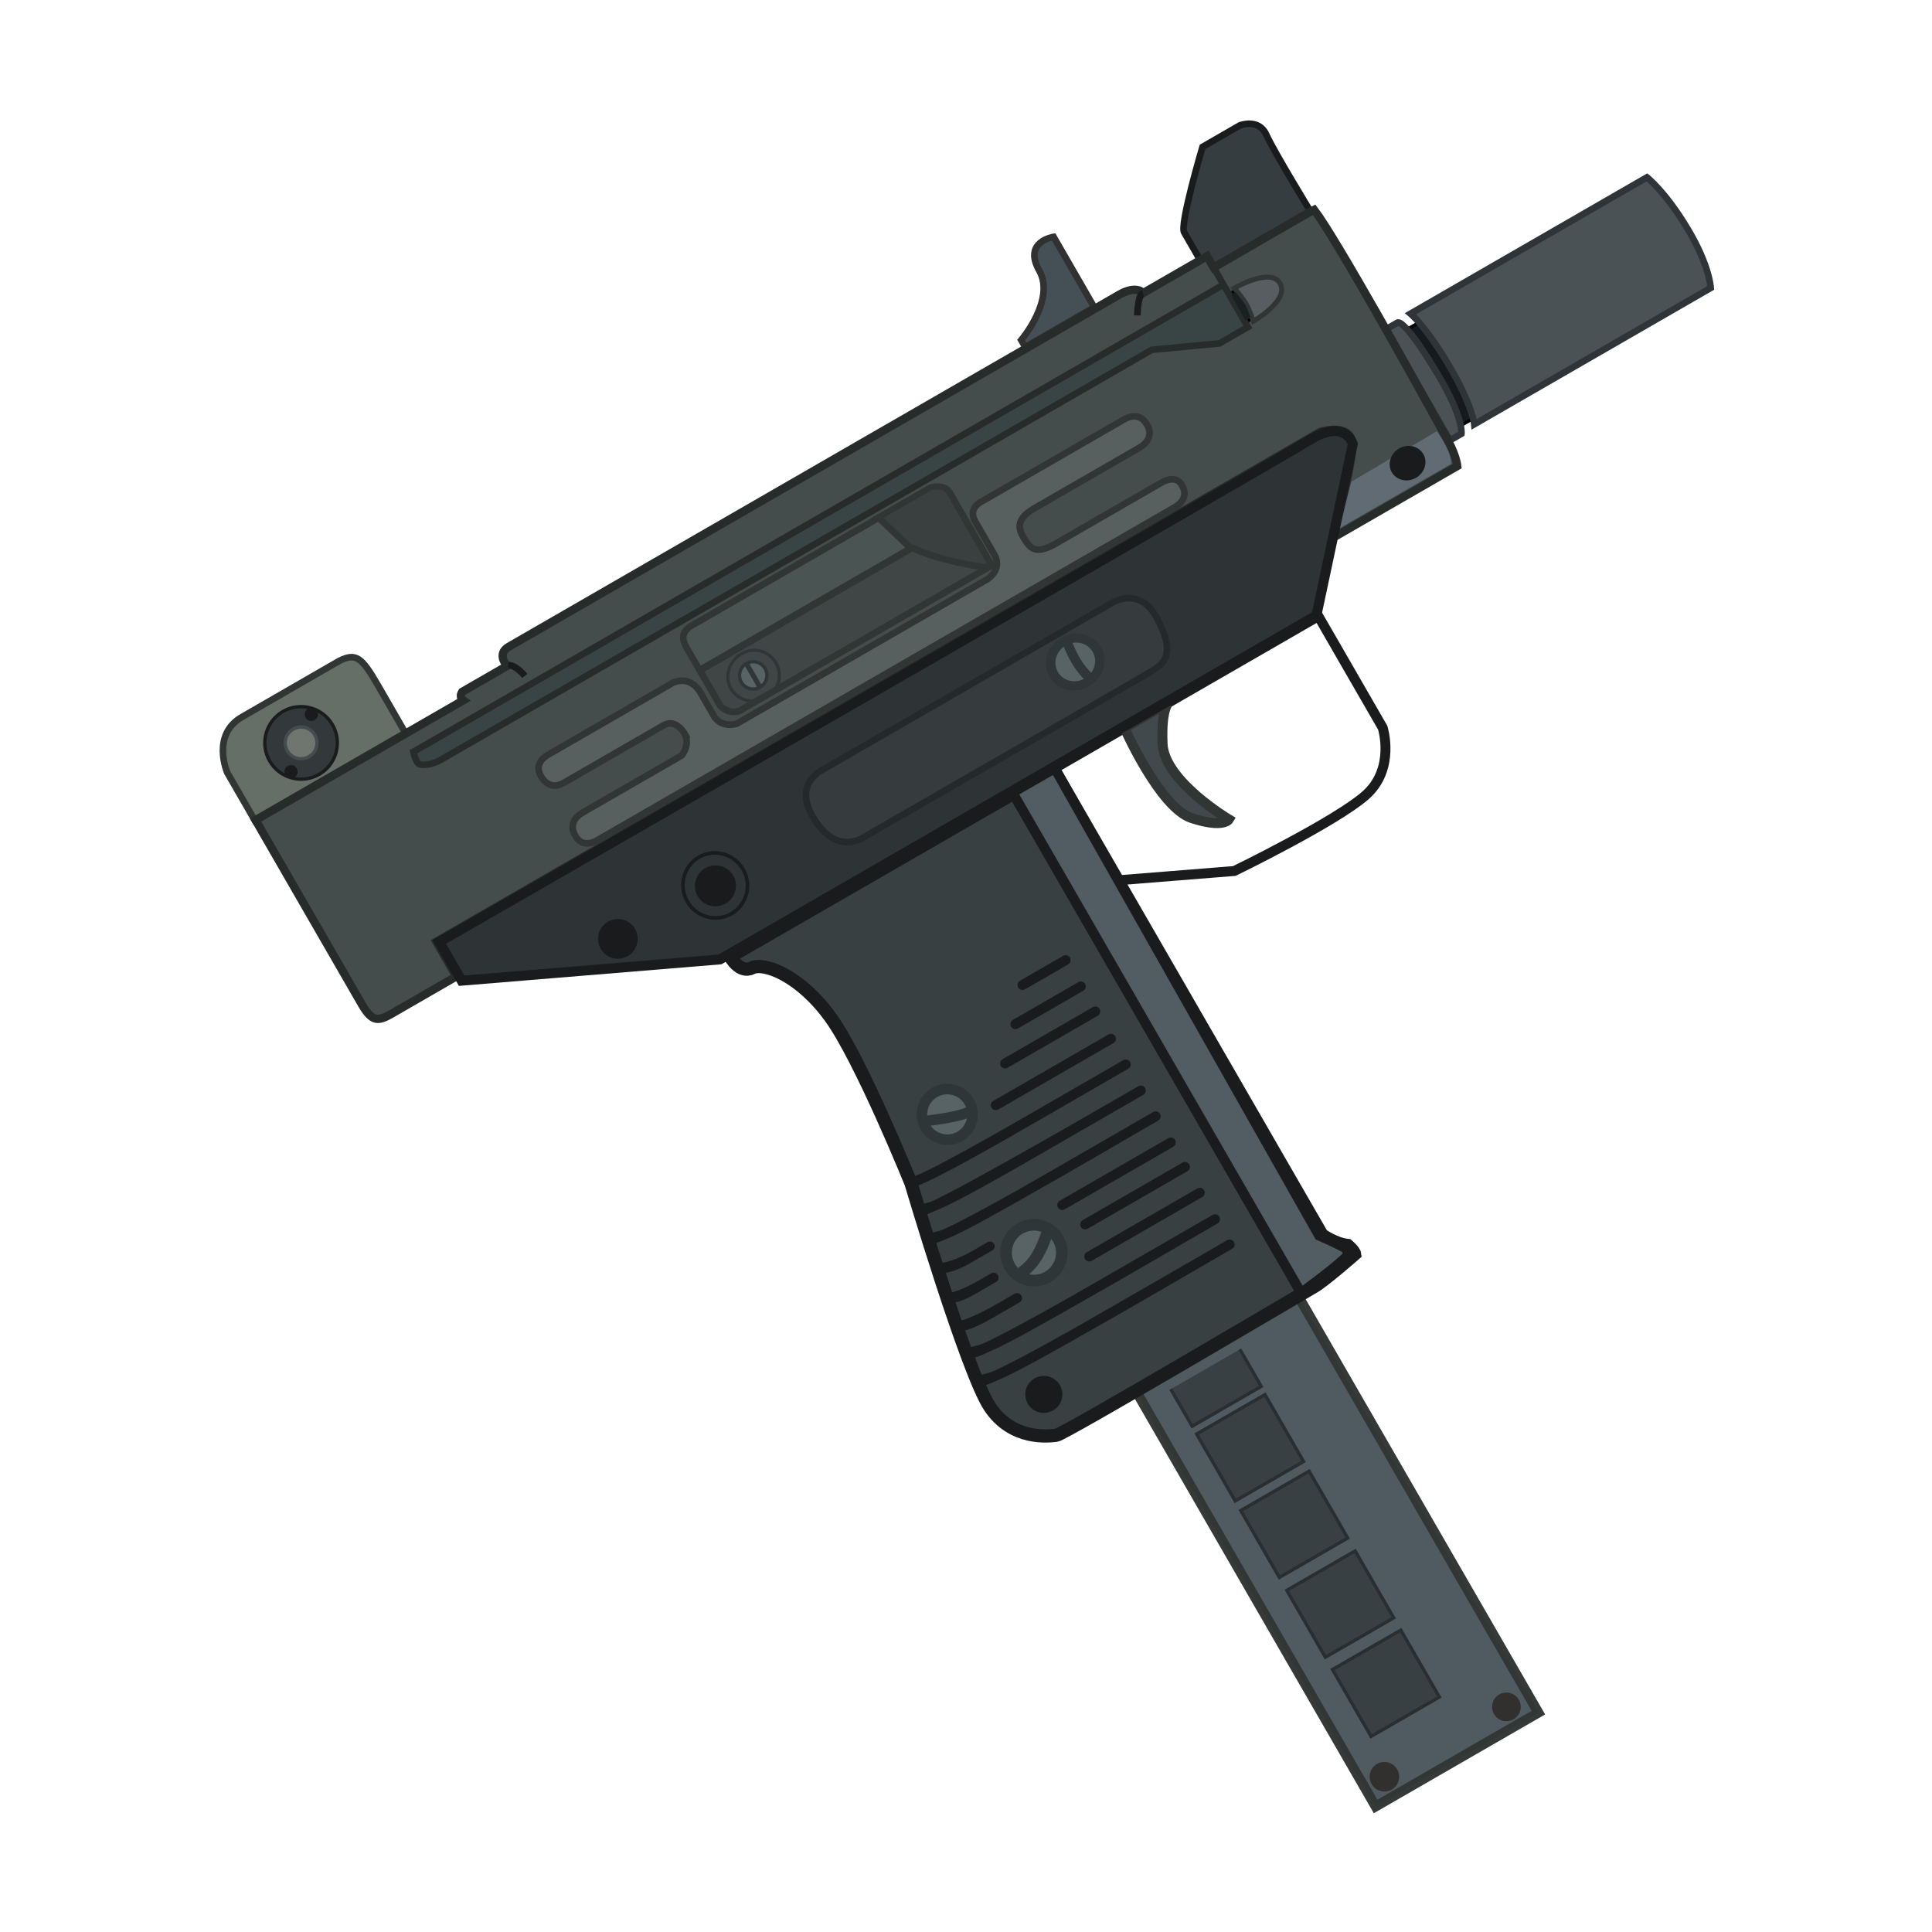 <?xml version="1.0" encoding="UTF-8" standalone="no"?>
<svg
   version="1.1"
   width="110"
   height="110"
   viewBox="0 0 110 110"
   xml:space="preserve"
   id="svg228"
   sodipodi:docname="micro_uzi.svg"
   inkscape:version="1.1.2 (0a00cf5339, 2022-02-04)"
   xmlns:inkscape="http://www.inkscape.org/namespaces/inkscape"
   xmlns:sodipodi="http://sodipodi.sourceforge.net/DTD/sodipodi-0.dtd"
   xmlns="http://www.w3.org/2000/svg"
   xmlns:svg="http://www.w3.org/2000/svg"><sodipodi:namedview
   id="namedview230"
   pagecolor="#505050"
   bordercolor="#ffffff"
   borderopacity="1"
   inkscape:pageshadow="0"
   inkscape:pageopacity="0"
   inkscape:pagecheckerboard="1"
   showgrid="false"
   inkscape:zoom="4.9271201"
   inkscape:cx="38.359122"
   inkscape:cy="17.657374"
   inkscape:window-width="2560"
   inkscape:window-height="1372"
   inkscape:window-x="0"
   inkscape:window-y="0"
   inkscape:window-maximized="1"
   inkscape:current-layer="svg228" />
<desc
   id="desc2">Created with Fabric.js 5.3.0</desc>
<defs
   id="defs4">






























</defs>































































<g
   id="g1087"
   transform="matrix(0.163,-0.094,0.094,0.163,5.644,39.628)"><g
     transform="translate(285.452,190.961)"
     id="eO9woq9m7HkgiLrLWzVkA">
<path
   style="opacity:1;fill:#ffffff;fill-opacity:0;fill-rule:nonzero;stroke:#191b1c;stroke-width:3;stroke-linecap:butt;stroke-linejoin:miter;stroke-miterlimit:4;stroke-dasharray:none;stroke-dashoffset:0"
   d="m 46.215,-27.572 v 38.942 c 0,0 -2.789,12.749 -14.741,15.139 -11.952,2.39 -45.817,0 -45.817,0 L -46.215,11.37 v -38.942 z"
   stroke-linecap="round"
   id="path6" />
</g><g
     transform="translate(271.422,183.329)"
     id="y5GozuKxKLOeLFlCH5bpS">
<path
   style="opacity:1;fill:#41494d;fill-rule:nonzero;stroke:#313534;stroke-width:3;stroke-linecap:butt;stroke-linejoin:miter;stroke-miterlimit:4;stroke-dasharray:none;stroke-dashoffset:0"
   transform="translate(7.704e-6)"
   d="m -7.485,-19.939 c 0,0 -2.789,26.193 3.984,33.763 6.773,7.57 9.562,5.976 9.562,5.976 0,0 -11.155,-19.819 -5.976,-29.779 5.179,-9.96 7.968,-9.96 7.968,-9.96 z"
   stroke-linecap="round"
   id="path9" />
</g><g
     transform="matrix(0.743,0,0,0.743,31.374,91.059)"
     id="p4-tAuaKRtVPwlcICl-WE">
<path
   style="opacity:1;fill:#000000;fill-rule:nonzero;stroke:#000000;stroke-width:0;stroke-linecap:butt;stroke-linejoin:miter;stroke-miterlimit:4;stroke-dasharray:none;stroke-dashoffset:0"
   d="M 0,-8.013 C 4.423,-8.013 8.013,-4.423 8.013,0 8.013,4.423 4.423,8.013 0,8.013 -4.423,8.013 -8.013,4.423 -8.013,0 -8.013,-4.423 -4.423,-8.013 0,-8.013 Z"
   stroke-linecap="round"
   id="path12" />
</g><g
     transform="translate(48.349,41.637)"
     id="9PPqZSAZMc0aBV3UPL_wV">
<path
   style="opacity:1;fill:#656f68;fill-rule:nonzero;stroke:#313534;stroke-width:2;stroke-linecap:butt;stroke-linejoin:miter;stroke-miterlimit:4;stroke-dasharray:none;stroke-dashoffset:0"
   transform="translate(-5e-6)"
   d="M -26.346,14.543 V -2.191 c 0,0 1.413,-12.5 12.452,-12.351 h 33.865 c 5.563,0.39 6.375,2.324 6.375,12.351 V 14.543 Z"
   stroke-linecap="round"
   id="path15" />
</g><g
     transform="translate(307.55,35.933)"
     id="ppEZ8M9FEfJZnJHOY7WDY">
<path
   style="opacity:1;fill:#455056;fill-rule:nonzero;stroke:#313131;stroke-width:2;stroke-linecap:butt;stroke-linejoin:miter;stroke-miterlimit:4;stroke-dasharray:none;stroke-dashoffset:0"
   transform="translate(-5e-6)"
   d="M -12.05,12.575 V 10.158 c 0,0 15.166,-5.402 15.235,-15.512 0.069,-10.111 8.864,-6.648 8.864,-6.648 v 24.578 z"
   stroke-linecap="round"
   id="path18" />
</g><g
     transform="translate(372.66,39.769)"
     id="5e1Fvk-P-IBs_08p1WPyH">
<path
   style="opacity:1;fill:#353d40;fill-rule:nonzero;stroke:#191b1c;stroke-width:2;stroke-linecap:butt;stroke-linejoin:miter;stroke-miterlimit:4;stroke-dasharray:none;stroke-dashoffset:0"
   transform="translate(-2.9981e-6)"
   d="M -18.157,11.973 V 2.826 C -18.664,0.411 -0.428,-16.911 -0.428,-16.911 h 13.019 c 0,0 6.094,0.906 5.54,6.447 -0.554,5.54 0,27.375 0,27.375 h -32.964 -3.324 z"
   stroke-linecap="round"
   id="path21" />
</g><g
     transform="matrix(0.996,0,0,1,195.164,411.341)"
     id="5EW8DMqKrZ1LrGCjn2iSd">
<path
   style="opacity:0.98;fill:#4d585e;fill-rule:nonzero;stroke:#313534;stroke-width:3;stroke-linecap:butt;stroke-linejoin:miter;stroke-miterlimit:4;stroke-dasharray:none;stroke-dashoffset:0"
   transform="translate(5e-6)"
   d="M 28.542,-72.699 V 72.699 H -28.542 V -72.699 Z"
   stroke-linecap="round"
   id="path24" />
</g><g
     transform="translate(188.194,350.166)"
     id="f0Nuwm9Q5EEJ939FWYB1b">
<path
   style="opacity:1;fill:#394044;fill-rule:nonzero;stroke:#292e31;stroke-width:1;stroke-linecap:butt;stroke-linejoin:miter;stroke-miterlimit:4;stroke-dasharray:none;stroke-dashoffset:0"
   transform="translate(5e-6)"
   d="M -12.066,-6.475 V 6.475 H 12.066 V -6.475"
   stroke-linecap="round"
   id="path27" />
</g><g
     transform="translate(188.061,397.773)"
     id="-4rphYQmi6_Dpk5RH8ibw">
<path
   style="opacity:1;fill:#394044;fill-opacity:0.99;fill-rule:nonzero;stroke:#292e31;stroke-width:1;stroke-linecap:butt;stroke-linejoin:miter;stroke-miterlimit:4;stroke-dasharray:none;stroke-dashoffset:0"
   transform="translate(5e-6)"
   d="M -11.933,-11.682 V 11.682 H 11.933 V -11.682 Z"
   stroke-linecap="round"
   id="path30" />
</g><g
     transform="translate(188.061,371.04)"
     id="ih6pnsTHlPcHe0QypswdW">
<path
   style="opacity:1;fill:#394044;fill-rule:nonzero;stroke:#292e31;stroke-width:1;stroke-linecap:butt;stroke-linejoin:miter;stroke-miterlimit:4;stroke-dasharray:none;stroke-dashoffset:0"
   transform="translate(5e-6)"
   d="M -11.933,-11.682 V 11.682 H 11.933 V -11.682 Z"
   stroke-linecap="round"
   id="path33" />
</g><g
     transform="translate(188.061,425.642)"
     id="_CHvKFsgsbbjchqraa4L8">
<path
   style="opacity:1;fill:#394044;fill-rule:nonzero;stroke:#292e31;stroke-width:1;stroke-linecap:butt;stroke-linejoin:miter;stroke-miterlimit:4;stroke-dasharray:none;stroke-dashoffset:0"
   transform="translate(5e-6)"
   d="M -11.933,-11.682 V 11.682 H 11.933 V -11.682 Z"
   stroke-linecap="round"
   id="path36" />
</g><g
     transform="translate(188.061,453.302)"
     id="N79qBJj4C5HBcANK3fFuM">
<path
   style="opacity:1;fill:#394044;fill-rule:nonzero;stroke:#292e31;stroke-width:1;stroke-linecap:butt;stroke-linejoin:miter;stroke-miterlimit:4;stroke-dasharray:none;stroke-dashoffset:0"
   transform="translate(5e-6)"
   d="M -11.933,-11.682 V 11.682 H 11.933 V -11.682 Z"
   stroke-linecap="round"
   id="path39" />
</g><g
     transform="translate(399.553,118.272)"
     id="s0xjhP-yttj4Kvijpj_WU">
<path
   style="opacity:1;fill:#161a1d;fill-rule:nonzero;stroke:#000000;stroke-width:1;stroke-linecap:butt;stroke-linejoin:miter;stroke-miterlimit:4;stroke-dasharray:none;stroke-dashoffset:0"
   d="m -4.188,-16.663 h 8.375 v 33.325 h -8.375 z"
   stroke-linecap="round"
   id="path42" />
</g><g
     transform="translate(444.278,117.329)"
     id="41dbWYCmj-JLGDgvFg1Cl">
<path
   style="opacity:1;fill:#4b5256;fill-rule:nonzero;stroke:#2e3438;stroke-width:2;stroke-linecap:butt;stroke-linejoin:miter;stroke-miterlimit:4;stroke-dasharray:none;stroke-dashoffset:0"
   d="m -40.485,0.188 c -0.125,-13.906 -2.25,-19.5 -2.25,-19.5 h 82.582 c 0,0 2.625,6.344 2.875,19.5 0.25,13.156 -2.875,19.125 -2.875,19.125 h -82.582 c 0,0 2.375,-5.219 2.25,-19.125 z"
   stroke-linecap="round"
   id="path45" />
</g><g
     transform="translate(396.133,117.784)"
     id="2-Z_ttCns2RAuFsFb_uCo">
<path
   style="opacity:1;fill:#4b5256;fill-rule:nonzero;stroke:#2e3438;stroke-width:2;stroke-linecap:butt;stroke-linejoin:miter;stroke-miterlimit:4;stroke-dasharray:none;stroke-dashoffset:0"
   transform="translate(2.9222e-6)"
   d="m -3.409,-19.391 c 0,0 3.022,0 4.03,0 1.007,0 2.493,3.878 2.77,19.391 0.277,15.512 -2.77,19.391 -2.77,19.391 h -4.03 z"
   stroke-linecap="round"
   id="path48" />
</g><g
     transform="translate(207.512,97.016)"
     id="VGu-KyUM4HbmuORICJgG2">
<path
   style="opacity:1;fill:#444c4c;fill-rule:nonzero;stroke:#272c2a;stroke-width:2.5;stroke-linecap:butt;stroke-linejoin:miter;stroke-miterlimit:4;stroke-dasharray:none;stroke-dashoffset:0"
   d="m -185.259,23.709 c 0.045,5.958 1.747,6.696 5.935,6.769 h 23.047 V 18.346 H 152.59 c 0,0 7.784,1.773 6.987,6.554 -0.797,4.781 -20.135,23.108 -20.135,23.108 h 43.813 c 0,0 1.276,-2.903 1.374,-7.672 0.399,-19.466 1.272,-70.026 -0.167,-81.173 -0.942,-0.102 -35.06,0 -35.06,0 v -3.984 h -22.311 c 0,0 -0.471,-3.192 -6.542,-3.187 H -92.654 c -4.509,-0.006 -3.362,4.781 -3.362,4.781 h -15.665 c -1.78,0.865 -1.068,2.39 -1.068,2.39 h -72.51 z"
   stroke-linecap="round"
   id="path51" />
</g><g
     transform="translate(332.101,54.679)"
     id="27KtwNbrhtgdp6di54ZRD">
<path
   style="opacity:1;fill:#ffffff;fill-opacity:0;fill-rule:nonzero;stroke:#191b1c;stroke-width:2;stroke-linecap:butt;stroke-linejoin:miter;stroke-miterlimit:4;stroke-dasharray:none;stroke-dashoffset:0"
   d="m -2.425,2.501 c 0,0 3.233,-5.436 4.85,-4.974"
   stroke-linecap="round"
   id="path54" />
</g><g
     transform="matrix(1.341,0,0,1,357.864,65.51)"
     id="vt6WJ29iFia7qbhqqRZgm">
<path
   style="opacity:1;fill:#ffffff;fill-opacity:0;fill-rule:nonzero;stroke:#000000;stroke-width:1;stroke-linecap:butt;stroke-linejoin:miter;stroke-miterlimit:4;stroke-dasharray:none;stroke-dashoffset:0"
   d="M -0.975,0 H 0.975"
   stroke-linecap="round"
   id="path57" />
</g><g
     transform="translate(357.949,75.299)"
     id="2nrbw8VZ1rog5AnVn5is7">
<path
   style="opacity:1;fill:#ffffff;fill-opacity:0;fill-rule:nonzero;stroke:#000000;stroke-width:1;stroke-linecap:butt;stroke-linejoin:miter;stroke-miterlimit:4;stroke-dasharray:none;stroke-dashoffset:0"
   transform="translate(5e-6)"
   d="M -1.058,0 H 1.058"
   stroke-linecap="round"
   id="path60" />
</g><g
     transform="translate(185.398,251.051)"
     id="aEBs7dx5ZZHfCQXeVBKHh">
<path
   style="opacity:1;fill:#384041;fill-rule:nonzero;stroke:#191b1c;stroke-width:4;stroke-linecap:butt;stroke-linejoin:miter;stroke-miterlimit:4;stroke-dasharray:none;stroke-dashoffset:0"
   d="M 53.668,-87.831 V 75.071 c 0,0 2.097,4.453 5.139,6.634 0.879,2.567 0.541,3.326 0.541,3.326 0,0 -11.952,2.39 -15.538,2.39 -3.586,0 -87.897,0.921 -90.04,0 -2.143,-0.921 -12.351,-5.179 -13.147,-17.53 -0.797,-12.351 13.147,-70.518 13.147,-70.518 0,0 5.578,-39.868 3.984,-55.547 -1.594,-15.68 -9.064,-24.674 -13.147,-24.931 -4.084,-0.257 -3.984,-6.227 -3.984,-6.227 H 53.668"
   stroke-linecap="round"
   id="path63" />
</g><g
     transform="matrix(0.626,0,0,0.626,231.269,318.639)"
     id="p62bcUdkDYJwfLQmUWSsg">
<path
   style="opacity:1;fill:#000000;fill-rule:nonzero;stroke:#000000;stroke-width:0;stroke-linecap:butt;stroke-linejoin:miter;stroke-miterlimit:4;stroke-dasharray:none;stroke-dashoffset:0"
   d="M 0,-7.41 C 4.09,-7.41 7.41,-4.09 7.41,0 7.41,4.09 4.09,7.41 0,7.41 -4.09,7.41 -7.41,4.09 -7.41,0 -7.41,-4.09 -4.09,-7.41 0,-7.41 Z"
   stroke-linecap="round"
   id="path66" />
</g><g
     transform="translate(215.138,66.871)"
     id="o7Nlb3u6XDsqDRFOj4Vq-">
<path
   style="opacity:1;fill:#394545;fill-rule:nonzero;stroke:#272c2a;stroke-width:2;stroke-linecap:butt;stroke-linejoin:miter;stroke-miterlimit:4;stroke-dasharray:none;stroke-dashoffset:0"
   transform="translate(4.5566e-6)"
   d="m 141.761,-10.046 v 20.092 h -9.931 l -18.707,-8.545 h -249.028 c 0,0 -3.763,-0.282 -5.465,-1.928 -0.964,-0.933 0.153,-4.308 0.153,-4.308 h 282.977 z"
   stroke-linecap="round"
   id="path69" />
</g><g
     transform="translate(142.055,325.87)"
     id="ylziKCM501O3ugUjlzlCV">
<path
   style="opacity:1;fill:#191b1c;fill-rule:nonzero;stroke:#191b1c;stroke-width:0;stroke-linecap:butt;stroke-linejoin:miter;stroke-miterlimit:4;stroke-dasharray:none;stroke-dashoffset:0"
   transform="translate(-5.607,-5.607)"
   d="m 5.607,0 c 3.095,0 5.607,2.512 5.607,5.607 0,3.095 -2.512,5.607 -5.607,5.607 C 2.512,11.215 0,8.703 0,5.607 0,2.512 2.512,0 5.607,0 Z"
   stroke-linecap="round"
   id="path72" />
</g><g
     transform="matrix(1.595,0,0,1.595,159.077,237.872)"
     id="QjkxRjgMo4MfRVi0fQn0F">
<path
   style="opacity:1;fill:#576364;fill-rule:nonzero;stroke:#2f3637;stroke-width:2;stroke-linecap:butt;stroke-linejoin:miter;stroke-miterlimit:4;stroke-dasharray:none;stroke-dashoffset:0"
   transform="translate(-4.806,-4.806)"
   d="m 4.806,0 c 2.653,0 4.806,2.153 4.806,4.806 0,2.653 -2.153,4.806 -4.806,4.806 C 2.153,9.613 0,7.46 0,4.806 0,2.153 2.153,0 4.806,0 Z"
   stroke-linecap="round"
   id="path75" />
</g><g
     transform="matrix(1.595,0,0,1.595,158.838,238.268)"
     id="ddg6sRP2Ub6RBJtr9Qq54">
<path
   style="opacity:1;fill:#576364;fill-rule:nonzero;stroke:#2f3637;stroke-width:2;stroke-linecap:butt;stroke-linejoin:miter;stroke-miterlimit:4;stroke-dasharray:none;stroke-dashoffset:0"
   d="m -4.473,-1.41 c 0,0 6.809,3.071 8.945,2.804"
   stroke-linecap="round"
   id="path78" />
</g><g
     transform="matrix(1.757,0,0,1.757,160.888,287.222)"
     id="jPOgnZb4OnjgGWE0T9yjO">
<path
   style="opacity:1;fill:#576364;fill-rule:nonzero;stroke:#2f3637;stroke-width:2;stroke-linecap:butt;stroke-linejoin:miter;stroke-miterlimit:4;stroke-dasharray:none;stroke-dashoffset:0"
   transform="translate(-4.806,-4.806)"
   d="m 4.806,0 c 2.653,0 4.806,2.153 4.806,4.806 0,2.653 -2.153,4.806 -4.806,4.806 C 2.153,9.613 0,7.46 0,4.806 0,2.153 2.153,0 4.806,0 Z"
   stroke-linecap="round"
   id="path81" />
</g><g
     transform="matrix(1.757,0,0,1.757,160.6,287.222)"
     id="HVXO7bUTKyLo5u56YKPux">
<path
   style="opacity:1;fill:#ffffff;fill-opacity:0;fill-rule:nonzero;stroke:#2f3637;stroke-width:2;stroke-linecap:butt;stroke-linejoin:miter;stroke-miterlimit:4;stroke-dasharray:none;stroke-dashoffset:0"
   transform="translate(5e-6)"
   d="M -4.072,2.003 C -2.069,1.736 -0.234,1.802 4.072,-2.003"
   stroke-linecap="round"
   id="path84" />
</g><g
     transform="translate(45.849,42.817)"
     id="npXZPYG8_SU-7t0gbP2gX">
<path
   style="opacity:1;fill:#33383b;fill-rule:nonzero;stroke:#191b1c;stroke-width:1;stroke-linecap:butt;stroke-linejoin:miter;stroke-miterlimit:4;stroke-dasharray:none;stroke-dashoffset:0"
   d="M 0,-10.978 C 6.06,-10.978 10.978,-6.06 10.978,0 10.978,6.06 6.06,10.978 0,10.978 -6.06,10.978 -10.978,6.06 -10.978,0 -10.978,-6.06 -6.06,-10.978 0,-10.978 Z"
   stroke-linecap="round"
   id="path87" />
</g><g
     transform="translate(45.849,42.817)"
     id="esDc7wzgAW73UX7PrelXG">
<path
   style="opacity:1;fill:#6f766f;fill-rule:nonzero;stroke:#434d4f;stroke-width:1;stroke-linecap:butt;stroke-linejoin:miter;stroke-miterlimit:4;stroke-dasharray:none;stroke-dashoffset:0"
   transform="translate(-4.808,-4.808)"
   d="m 4.808,0 c 2.654,0 4.808,2.154 4.808,4.808 0,2.654 -2.154,4.808 -4.808,4.808 C 2.154,9.615 0,7.462 0,4.808 0,2.154 2.154,0 4.808,0 Z"
   stroke-linecap="round"
   id="path90" />
</g><g
     transform="translate(38.859,48.848)"
     id="NP26m_jgth_DbSbAVoR6p">
<path
   style="opacity:1;fill:#191b1c;fill-rule:nonzero;stroke:#000000;stroke-width:0;stroke-linecap:butt;stroke-linejoin:miter;stroke-miterlimit:4;stroke-dasharray:none;stroke-dashoffset:0"
   transform="translate(-2.003,-2.003)"
   d="m 2.003,0 c 1.106,0 2.003,0.897 2.003,2.003 0,1.106 -0.897,2.003 -2.003,2.003 C 0.897,4.006 0,3.109 0,2.003 0,0.897 0.897,0 2.003,0 Z"
   stroke-linecap="round"
   id="path93" />
</g><g
     transform="translate(52.866,36.893)"
     id="Ighs721vLnWEGyJL4EElJ">
<path
   style="opacity:1;fill:#191b1c;fill-rule:nonzero;stroke:#000000;stroke-width:0;stroke-linecap:butt;stroke-linejoin:miter;stroke-miterlimit:4;stroke-dasharray:none;stroke-dashoffset:0"
   transform="translate(-2.003,-2.003)"
   d="m 2.003,0 c 1.106,0 2.003,0.897 2.003,2.003 0,1.106 -0.897,2.003 -2.003,2.003 C 0.897,4.006 0,3.109 0,2.003 0,0.897 0.897,0 2.003,0 Z"
   stroke-linecap="round"
   id="path96" />
</g><g
     transform="translate(224.828,250.57)"
     id="Iueo5zwBepDVh6bT58-_g">
<path
   style="opacity:1;fill:#ffffff;fill-opacity:0;fill-rule:nonzero;stroke:#232323;stroke-width:1.5;stroke-linecap:butt;stroke-linejoin:miter;stroke-miterlimit:4;stroke-dasharray:none;stroke-dashoffset:0"
   d="M 0,-87.572 V 87.572"
   stroke-linecap="round"
   id="path99" />
</g><path
     style="fill:#ffffff;fill-opacity:0;fill-rule:nonzero;stroke:#191b1c;stroke-width:3;stroke-linecap:butt;stroke-linejoin:miter;stroke-miterlimit:4;stroke-dasharray:none;stroke-dashoffset:0"
     d="m 205.463,215.337 c -8.174,0 -7.052,0 -7.052,0 0,0 10.017,0 13.356,0 3.339,0 1.87,0 -6.304,0 z"
     stroke-linecap="round"
     id="path102" /><path
     style="fill:#ffffff;fill-opacity:0;fill-rule:nonzero;stroke:#191b1c;stroke-width:3;stroke-linecap:butt;stroke-linejoin:miter;stroke-miterlimit:4;stroke-dasharray:none;stroke-dashoffset:0"
     d="m 201.336,224.526 c -12.406,0 -10.703,0 -10.703,0 0,0 15.204,0 20.272,0 5.068,0 2.838,0 -9.568,0 z"
     stroke-linecap="round"
     id="path105" /><path
     style="fill:#ffffff;fill-opacity:0;fill-rule:nonzero;stroke:#191b1c;stroke-width:3;stroke-linecap:butt;stroke-linejoin:miter;stroke-miterlimit:4;stroke-dasharray:none;stroke-dashoffset:0"
     d="m 196.764,233.268 c -17.094,0 -14.748,0 -14.748,0 0,0 20.948,0 27.931,0 6.983,0 3.91,0 -13.183,0 z"
     stroke-linecap="round"
     id="path108" /><path
     style="fill:#ffffff;fill-opacity:0;fill-rule:nonzero;stroke:#191b1c;stroke-width:3;stroke-linecap:butt;stroke-linejoin:miter;stroke-miterlimit:4;stroke-dasharray:none;stroke-dashoffset:0"
     d="m 192.151,242.8 c -21.825,0 -18.83,0 -18.83,0 0,0 26.746,0 35.662,0 8.915,0 4.993,0 -16.832,0 z"
     stroke-linecap="round"
     id="path111" /><g
     transform="translate(209.699,97.748)"
     id="57LBexdOnUZ0Ztm5xfaxj">
<path
   style="opacity:1;fill:#58605f;fill-rule:nonzero;stroke:#313534;stroke-width:2;stroke-linecap:butt;stroke-linejoin:miter;stroke-miterlimit:4;stroke-dasharray:none;stroke-dashoffset:0"
   transform="translate(-2.5797e-6)"
   d="m -61.911,0.9 c 0,0 0.199,-5.445 -4.029,-5.653 h -35.125 c -5.468,-0.046 -4.912,-5.375 -4.912,-5.375 0,0 -0.371,-4.194 4.912,-4.356 h 43.837 c 5.978,0.756 5.653,6.731 5.653,6.731 v 8.654 c 0.579,4.249 4.912,5.006 4.912,5.006 H 40.875 c 5.457,-0.51 5.468,-5.006 5.468,-5.006 v -12.315 c 0.274,-4.611 5.173,-3.904 5.173,-3.904 h 49.162 c 5.641,0.03 5.283,4.567 5.283,4.567 0,0 0.695,4.986 -5.283,5.164 H 63.514 c -6.671,0.136 -7.035,3.364 -6.943,6.487 0.093,3.123 0.365,5.984 7.313,6.006 h 36.793 c 6.07,-0.088 5.283,4.096 5.283,4.096 0,0 0.32,4.379 -5.283,4.356 h -201.743 c -5.325,-0.07 -4.912,-4.356 -4.912,-4.356 0,0 -0.556,-4.749 4.912,-5.096 h 35.125 c 3.95,-1.715 4.029,-5.006 4.029,-5.006 z"
   stroke-linecap="round"
   id="path114" />
</g><path
     style="fill:#ffffff;fill-opacity:0;fill-rule:nonzero;stroke:#191b1c;stroke-width:3;stroke-linecap:butt;stroke-linejoin:miter;stroke-miterlimit:4;stroke-dasharray:none;stroke-dashoffset:0"
     d="m 175.12,251.766 c -39.29,0 -36.067,-2.099 -34.747,-1.25 2.017,0.523 8.289,0.835 16.326,1.019 15.691,0.359 38.109,0.231 48.722,0.231 16.05,0 8.988,0 -30.302,0 z"
     stroke-linecap="round"
     id="path117" /><path
     style="fill:#ffffff;fill-opacity:0;fill-rule:nonzero;stroke:#191b1c;stroke-width:3;stroke-linecap:butt;stroke-linejoin:miter;stroke-miterlimit:4;stroke-dasharray:none;stroke-dashoffset:0"
     d="m 175.15,260.878 c -39.259,0 -32.798,-1.5 -37.476,-1.866 -1.824,1.949 57.149,1.866 67.754,1.866 16.037,0 8.981,0 -30.278,0 z"
     stroke-linecap="round"
     id="path120" /><path
     style="fill:#ffffff;fill-opacity:0;fill-rule:nonzero;stroke:#191b1c;stroke-width:3;stroke-linecap:butt;stroke-linejoin:miter;stroke-miterlimit:4;stroke-dasharray:none;stroke-dashoffset:0"
     d="m 175.548,269.89 c -38.851,0 -35.058,-1.103 -39.612,-2.076 -0.965,2.692 59.08,2.076 69.575,2.076 15.87,0 8.887,0 -29.963,0 z"
     stroke-linecap="round"
     id="path123" /><path
     style="fill:#ffffff;fill-opacity:0;fill-rule:nonzero;stroke:#191b1c;stroke-width:3;stroke-linecap:butt;stroke-linejoin:miter;stroke-miterlimit:4;stroke-dasharray:none;stroke-dashoffset:0"
     d="m 172.134,305.832 c -42.353,0 -38.218,-1.107 -43.183,-2.085 -1.052,2.704 64.406,2.085 75.847,2.085 17.301,0 9.689,0 -32.664,0 z"
     stroke-linecap="round"
     id="path126" /><path
     style="fill:#ffffff;fill-opacity:0;fill-rule:nonzero;stroke:#191b1c;stroke-width:3;stroke-linecap:butt;stroke-linejoin:miter;stroke-miterlimit:4;stroke-dasharray:none;stroke-dashoffset:0"
     d="m 171.405,314.676 c -43.101,0 -38.893,-1.117 -43.945,-2.103 -1.07,2.726 65.543,2.103 77.186,2.103 17.607,0 9.86,0 -33.241,0 z"
     stroke-linecap="round"
     id="path129" /><path
     style="fill:#ffffff;fill-opacity:0;fill-rule:nonzero;stroke:#191b1c;stroke-width:2.857;stroke-linecap:butt;stroke-linejoin:miter;stroke-miterlimit:4;stroke-dasharray:none;stroke-dashoffset:0"
     d="m 142.342,278.895 c -8.187,0 -9.258,-2.797 -8.347,-1.978 3.944,2.274 12.45,1.978 14.661,1.978 3.344,0 1.873,0 -6.314,0 z"
     stroke-linecap="round"
     id="path132" /><path
     style="fill:#ffffff;fill-opacity:0;fill-rule:nonzero;stroke:#191b1c;stroke-width:3;stroke-linecap:butt;stroke-linejoin:miter;stroke-miterlimit:4;stroke-dasharray:none;stroke-dashoffset:0"
     d="m 139.492,287.679 c -7.229,0 -8.175,-1.882 -7.371,-1.331 3.483,1.53 10.993,1.331 12.946,1.331 2.953,0 1.654,0 -5.575,0 z"
     stroke-linecap="round"
     id="path135" /><path
     style="fill:#ffffff;fill-opacity:0;fill-rule:nonzero;stroke:#191b1c;stroke-width:3;stroke-linecap:butt;stroke-linejoin:miter;stroke-miterlimit:4;stroke-dasharray:none;stroke-dashoffset:0"
     d="m 193.371,279.021 c -20.574,0 -17.75,0 -17.75,0 0,0 25.213,0 33.617,0 8.404,0 4.706,0 -15.867,0 z"
     stroke-linecap="round"
     id="path138" /><path
     style="fill:#ffffff;fill-opacity:0;fill-rule:nonzero;stroke:#191b1c;stroke-width:3;stroke-linecap:butt;stroke-linejoin:miter;stroke-miterlimit:4;stroke-dasharray:none;stroke-dashoffset:0"
     d="m 193.005,296.589 c -20.95,0 -18.075,0 -18.075,0 0,0 25.674,0 34.232,0 8.558,0 4.793,0 -16.158,0 z"
     stroke-linecap="round"
     id="path141" /><path
     style="fill:#ffffff;fill-opacity:0;fill-rule:nonzero;stroke:#191b1c;stroke-width:3;stroke-linecap:butt;stroke-linejoin:miter;stroke-miterlimit:4;stroke-dasharray:none;stroke-dashoffset:0"
     d="m 195,287.567 c -18.903,0 -16.309,0 -16.309,0 0,0 23.166,0 30.888,0 7.722,0 4.324,0 -14.579,0 z"
     stroke-linecap="round"
     id="path144" /><path
     style="fill:#ffffff;fill-opacity:0;fill-rule:nonzero;stroke:#191b1c;stroke-width:3;stroke-linecap:butt;stroke-linejoin:miter;stroke-miterlimit:4;stroke-dasharray:none;stroke-dashoffset:0"
     d="m 140.113,296.58 c -9.729,0 -11.002,-1.945 -9.92,-1.375 4.688,1.581 14.795,1.375 17.423,1.375 3.974,0 2.226,0 -7.503,0 z"
     stroke-linecap="round"
     id="path147" /><g
     transform="translate(173.533,477.568)"
     id="YYZ2oM2Iz7vy1-FqaSBiY">
<path
   style="opacity:1;fill:#322f2f;fill-rule:nonzero;stroke:#000000;stroke-width:0;stroke-linecap:butt;stroke-linejoin:miter;stroke-miterlimit:4;stroke-dasharray:none;stroke-dashoffset:0"
   transform="translate(-4.473,-4.473)"
   d="m 4.473,0 c 2.469,0 4.473,2.004 4.473,4.473 0,2.469 -2.004,4.473 -4.473,4.473 C 2.004,8.945 0,6.942 0,4.473 0,2.004 2.004,0 4.473,0 Z"
   stroke-linecap="round"
   id="path150" />
</g><g
     transform="translate(216.075,477.702)"
     id="Jxyc5zbitYbtCX0VUhUAV">
<path
   style="opacity:1;fill:#322f2f;fill-rule:nonzero;stroke:#000000;stroke-width:0;stroke-linecap:butt;stroke-linejoin:miter;stroke-miterlimit:4;stroke-dasharray:none;stroke-dashoffset:0"
   transform="translate(-4.339,-4.339)"
   d="m 4.339,0 c 2.395,0 4.339,1.944 4.339,4.339 0,2.395 -1.944,4.339 -4.339,4.339 C 1.944,8.678 0,6.734 0,4.339 0,1.944 1.944,0 4.339,0 Z"
   stroke-linecap="round"
   id="path153" />
</g><g
     transform="translate(113.274,56.417)"
     id="pcj1pW4q0oYSjWArscyGT">
<path
   style="opacity:1;fill:#ffffff;fill-opacity:0;fill-rule:nonzero;stroke:#191b1c;stroke-width:2;stroke-linecap:butt;stroke-linejoin:miter;stroke-miterlimit:4;stroke-dasharray:none;stroke-dashoffset:0"
   transform="translate(5e-6)"
   d="m 1.335,2.67 c 0,0 -0.534,-4.005 -2.67,-5.34"
   stroke-linecap="round"
   id="path156" />
</g><g
     transform="translate(234.042,250.766)"
     id="Twm2GODwZWaYlu5Oe8uND">
<path
   style="opacity:1;fill:#525d63;fill-rule:nonzero;stroke:#191b1c;stroke-width:3;stroke-linecap:butt;stroke-linejoin:miter;stroke-miterlimit:4;stroke-dasharray:none;stroke-dashoffset:0"
   d="M -9.214,-87.376 H 5.541 L 4.195,75.104 c 0,0 3.764,5.016 5.019,7.357 v 2.01 c -4.607,1.479 -18.427,2.905 -18.427,2.905 z"
   stroke-linecap="round"
   id="path159" />
</g><g
     transform="matrix(0.92,0,0,0.97,370.667,138.163)"
     id="-RY8wQIr1aOukANmd07v7">
<path
   style="opacity:1;fill:#606b73;fill-rule:nonzero;stroke:#101010;stroke-width:0;stroke-linecap:butt;stroke-linejoin:miter;stroke-miterlimit:4;stroke-dasharray:none;stroke-dashoffset:0"
   d="m -10.915,-5.207 32.628,-0.322 c 0.91,8.481 -1.279,11.057 -1.279,11.057 h -42.368 z"
   stroke-linecap="round"
   id="path162" />
</g><g
     transform="matrix(1.32,0,0,1.227,378.171,136.751)"
     id="m--mctr08GE_Bc-Bn1T72">
<path
   style="opacity:1;fill:#191b1c;fill-rule:nonzero;stroke:#000000;stroke-width:0;stroke-linecap:butt;stroke-linejoin:miter;stroke-miterlimit:4;stroke-dasharray:none;stroke-dashoffset:0"
   d="M 0,-4.171 C 2.303,-4.171 4.171,-2.303 4.171,0 4.171,2.303 2.303,4.171 0,4.171 -2.303,4.171 -4.171,2.303 -4.171,0 -4.171,-2.303 -2.303,-4.171 0,-4.171 Z"
   stroke-linecap="round"
   id="path165" />
</g><g
     transform="translate(365.563,70.455)"
     id="b4S6zB0l1xeEcZPb6Xt4r">
<path
   style="opacity:1;fill:#575d61;fill-rule:nonzero;stroke:#313534;stroke-width:1.5;stroke-linecap:butt;stroke-linejoin:miter;stroke-miterlimit:4;stroke-dasharray:none;stroke-dashoffset:0"
   transform="translate(3.9552e-6)"
   d="m -6.352,-5.774 c 0,0 0.63,2.698 0.71,5.849 0.049,1.899 -0.71,5.698 -0.71,5.698 0,0 12.529,0.058 12.702,-5.774 0.173,-5.831 -12.702,-5.774 -12.702,-5.774 z"
   stroke-linecap="round"
   id="path168" />
</g><g
     transform="translate(358.384,70.455)"
     id="cuM_BBnJcWVRNMJi6T55L">
<path
   style="opacity:1;fill:#1a2022;fill-rule:nonzero;stroke:#000000;stroke-width:0;stroke-linecap:butt;stroke-linejoin:miter;stroke-miterlimit:4;stroke-dasharray:none;stroke-dashoffset:0"
   transform="translate(1.0007e-6)"
   d="m -1.153,4.504 0.107,-9.008 1.555,0.054 c 0,0 0.617,2.386 0.643,4.558 0.027,2.172 -0.536,4.129 -0.536,4.129 z"
   stroke-linecap="round"
   id="path171" />
</g><g
     transform="translate(209.413,139.376)"
     id="uynwR3a1W4DWHXmT7rd01">
<path
   style="opacity:1;fill:#2e3436;fill-rule:nonzero;stroke:#191b1c;stroke-width:3;stroke-linecap:butt;stroke-linejoin:miter;stroke-miterlimit:4;stroke-dasharray:none;stroke-dashoffset:0"
   d="m -86.511,23.513 h 208.367 l 35.458,-39.442 c 0,0 1.992,-7.968 -10.757,-7.57 -12.749,0.398 -303.984,0 -303.984,0 v 13.546 z"
   stroke-linecap="round"
   id="path174" />
</g><g
     transform="matrix(1,0,0,0.917,242.289,85.544)"
     id="59o6XCkVtUjGLeRmGyF0A">
<path
   style="opacity:1;fill:#3a3f3f;fill-rule:nonzero;stroke:#313534;stroke-width:2;stroke-linecap:butt;stroke-linejoin:miter;stroke-miterlimit:4;stroke-dasharray:none;stroke-dashoffset:0"
   transform="translate(-3.8889e-6)"
   d="M -11.434,-15.901 H 7.089 c 0,0 4.447,1.193 4.33,4.729 0.033,2.392 0,27.073 0,27.073 h -22.854 z"
   stroke-linecap="round"
   id="path177" />
</g><g
     transform="matrix(1.021,0,0,1,206.844,92.389)"
     id="fY0SEVkp-PzdST-0rYcij">
<path
   style="opacity:1;fill:#3f4645;fill-rule:nonzero;stroke:#313534;stroke-width:2;stroke-linecap:butt;stroke-linejoin:miter;stroke-miterlimit:4;stroke-dasharray:none;stroke-dashoffset:0"
   d="M -44.573,-8.251 V 3.986 c 1.064,4.139 4.257,4.32 4.257,4.32 h 84.889 c 0,0 -10.856,-8.24 -16.45,-16.612 z"
   stroke-linecap="round"
   id="path180" />
</g><g
     transform="translate(198.188,77.54)"
     id="OtTg62P2DF9my2ctqtbOo">
<path
   style="opacity:1;fill:#4a5452;fill-rule:nonzero;stroke:#313534;stroke-width:2;stroke-linecap:butt;stroke-linejoin:miter;stroke-miterlimit:4;stroke-dasharray:none;stroke-dashoffset:0"
   d="m -32.952,-6.432 c -2.753,0.448 -3.854,1.775 -3.939,4.691 V 6.432 H 36.892 L 33.08,-6.432 Z"
   stroke-linecap="round"
   id="path183" />
</g><g
     transform="matrix(0.979,0,0,0.923,174.566,93.616)"
     id="cgT1CbFug9VzjzzyfSM-J">
<path
   style="opacity:1;fill:none;fill-rule:nonzero;stroke:#2f3637;stroke-width:1;stroke-linecap:butt;stroke-linejoin:miter;stroke-miterlimit:4;stroke-dasharray:none;stroke-dashoffset:0"
   transform="translate(-5e-6)"
   d="m 0.205,-8.211 c 4.532,0 7.802,3.679 7.802,8.211 0,4.532 -3.269,8.211 -7.802,8.211 -4.532,0 -8.211,-3.679 -8.211,-8.211 0,-4.532 3.679,-8.211 8.211,-8.211 z"
   stroke-linecap="round"
   id="path186" />
</g><g
     transform="translate(174.566,93.464)"
     id="-tUVISDDmi6ZYmhUR3Qhq">
<path
   style="opacity:1;fill:#576364;fill-rule:nonzero;stroke:#2f3637;stroke-width:1;stroke-linecap:butt;stroke-linejoin:miter;stroke-miterlimit:4;stroke-dasharray:none;stroke-dashoffset:0"
   transform="translate(-4.139,-4.139)"
   d="M 4.139,0 C 6.423,0 8.278,1.854 8.278,4.139 8.278,6.423 6.423,8.278 4.139,8.278 1.854,8.278 0,6.423 0,4.139 0,1.854 1.854,0 4.139,0 Z"
   stroke-linecap="round"
   id="path189" />
</g><g
     transform="translate(174.566,93.431)"
     id="VPzqFGQ_40pHcrEGJq3VX">
<path
   style="opacity:1;fill:#ffffff;fill-opacity:0;fill-rule:nonzero;stroke:#2f3637;stroke-width:1.5;stroke-linecap:butt;stroke-linejoin:miter;stroke-miterlimit:4;stroke-dasharray:none;stroke-dashoffset:0"
   d="M 0,-3.872 V 3.872"
   stroke-linecap="round"
   id="path192" />
</g><g
     transform="translate(191.651,140.656)"
     id="lEPgiU0fw_4weFM1lTH6o">
<g
   id="g225">
		<g
   transform="translate(-92.392,1.419)"
   id="PHwy07DR6lYqyD3Q3Pzn4">
<path
   style="opacity:1;fill:#191b1c;fill-rule:nonzero;stroke:#000000;stroke-width:0;stroke-linecap:butt;stroke-linejoin:miter;stroke-miterlimit:4;stroke-dasharray:none;stroke-dashoffset:0"
   transform="translate(-6.007,-6.007)"
   d="m 6.007,0 c 3.316,0 6.007,2.691 6.007,6.007 0,3.316 -2.691,6.007 -6.007,6.007 C 2.691,12.013 0,9.322 0,6.007 0,2.691 2.691,0 6.007,0 Z"
   stroke-linecap="round"
   id="path195" />
</g>
		<g
   transform="translate(14.68)"
   id="qcIZ0lTU2VgwK4sGajDvk">
<g
   id="g222">
		<g
   transform="translate(22.609)"
   id="Z1pHIClEuglEAE_3VvDut">
<path
   style="opacity:1;fill:#363c3d;fill-rule:nonzero;stroke:#25292a;stroke-width:2;stroke-linecap:butt;stroke-linejoin:miter;stroke-miterlimit:4;stroke-dasharray:none;stroke-dashoffset:0"
   transform="translate(-2.2827e-6)"
   d="M -50.261,-11.967 H 51.036 c 0,0 9.46,-0.071 9.062,10.686 -0.398,10.757 -3.384,13.101 -9.062,13.218 -5.677,0.117 -101.297,0 -101.297,0 0,0 -9.895,0.726 -9.849,-13.218 -0.065,-11.72 9.849,-10.686 9.849,-10.686 z"
   stroke-linecap="round"
   id="path198" />
</g>
		<g
   transform="translate(-10.243,1.155)"
   id="cl0SyV5Sq3gCKnzsk7np1">
<g
   id="g219">
		<g
   transform="translate(64.939,-3.186)"
   id="wFK8V-vwpd6YELjxha5OD">
<g
   id="g207">
		<g
   transform="scale(1.447,1.373)"
   id="s8S8x8jRsVJO0sgwYIX2b">
<path
   style="opacity:1;fill:#576364;fill-rule:nonzero;stroke:#2f3637;stroke-width:2;stroke-linecap:butt;stroke-linejoin:miter;stroke-miterlimit:4;stroke-dasharray:none;stroke-dashoffset:0"
   d="M 0,-5.207 C 2.874,-5.207 5.207,-2.874 5.207,0 5.207,2.874 2.874,5.207 0,5.207 -2.874,5.207 -5.207,2.874 -5.207,0 -5.207,-2.874 -2.874,-5.207 0,-5.207 Z"
   stroke-linecap="round"
   id="path201" />
</g>
		<g
   transform="matrix(1.447,0,0,1.447,0.943,-0.033)"
   id="pUA3hfgO7_Qk05qHrBWV8">
<path
   style="opacity:1;fill:#ffffff;fill-opacity:0;fill-rule:nonzero;stroke:#2f3637;stroke-width:2;stroke-linecap:butt;stroke-linejoin:miter;stroke-miterlimit:4;stroke-dasharray:none;stroke-dashoffset:0"
   transform="translate(3.36e-6)"
   d="m 0.016,-4.78 c 0,0 -1.202,5.301 0.401,9.56"
   stroke-linecap="round"
   id="path204" />
</g>
</g>
</g>
		<g
   transform="translate(-63.236,0.97)"
   id="0Csq2nrncUQiS8KN7d8aa">
<g
   id="g216">
		<g
   transform="matrix(1.037,0,0,1.027,3.977786e-4,0.137)"
   id="EARS1LHfULL7edevb72bL">
<path
   style="opacity:1;fill:#191b1c;fill-rule:nonzero;stroke:#191b1c;stroke-width:0;stroke-linecap:butt;stroke-linejoin:miter;stroke-miterlimit:4;stroke-dasharray:none;stroke-dashoffset:0"
   d="M 0,-6.007 C 3.316,-6.007 6.007,-3.316 6.007,0 6.007,3.316 3.316,6.007 0,6.007 -3.316,6.007 -6.007,3.316 -6.007,0 -6.007,-3.316 -3.316,-6.007 0,-6.007 Z"
   stroke-linecap="round"
   id="path210" />
</g>
		<g
   transform="scale(1.088,1.102)"
   id="AtIzG12zhKp0JOjrxHAxI">
<path
   style="opacity:1;fill:none;fill-rule:nonzero;stroke:#191b1c;stroke-width:1;stroke-linecap:butt;stroke-linejoin:miter;stroke-miterlimit:4;stroke-dasharray:none;stroke-dashoffset:0"
   d="M 0,-8.954 C 4.943,-8.954 8.954,-4.943 8.954,0 8.954,4.943 4.943,8.954 0,8.954 -4.943,8.954 -8.954,4.943 -8.954,0 -8.954,-4.943 -4.943,-8.954 0,-8.954 Z"
   stroke-linecap="round"
   id="path213" />
</g>
</g>
</g>
</g>
</g>
</g>
</g>
</g>
</g></g>
</svg>
